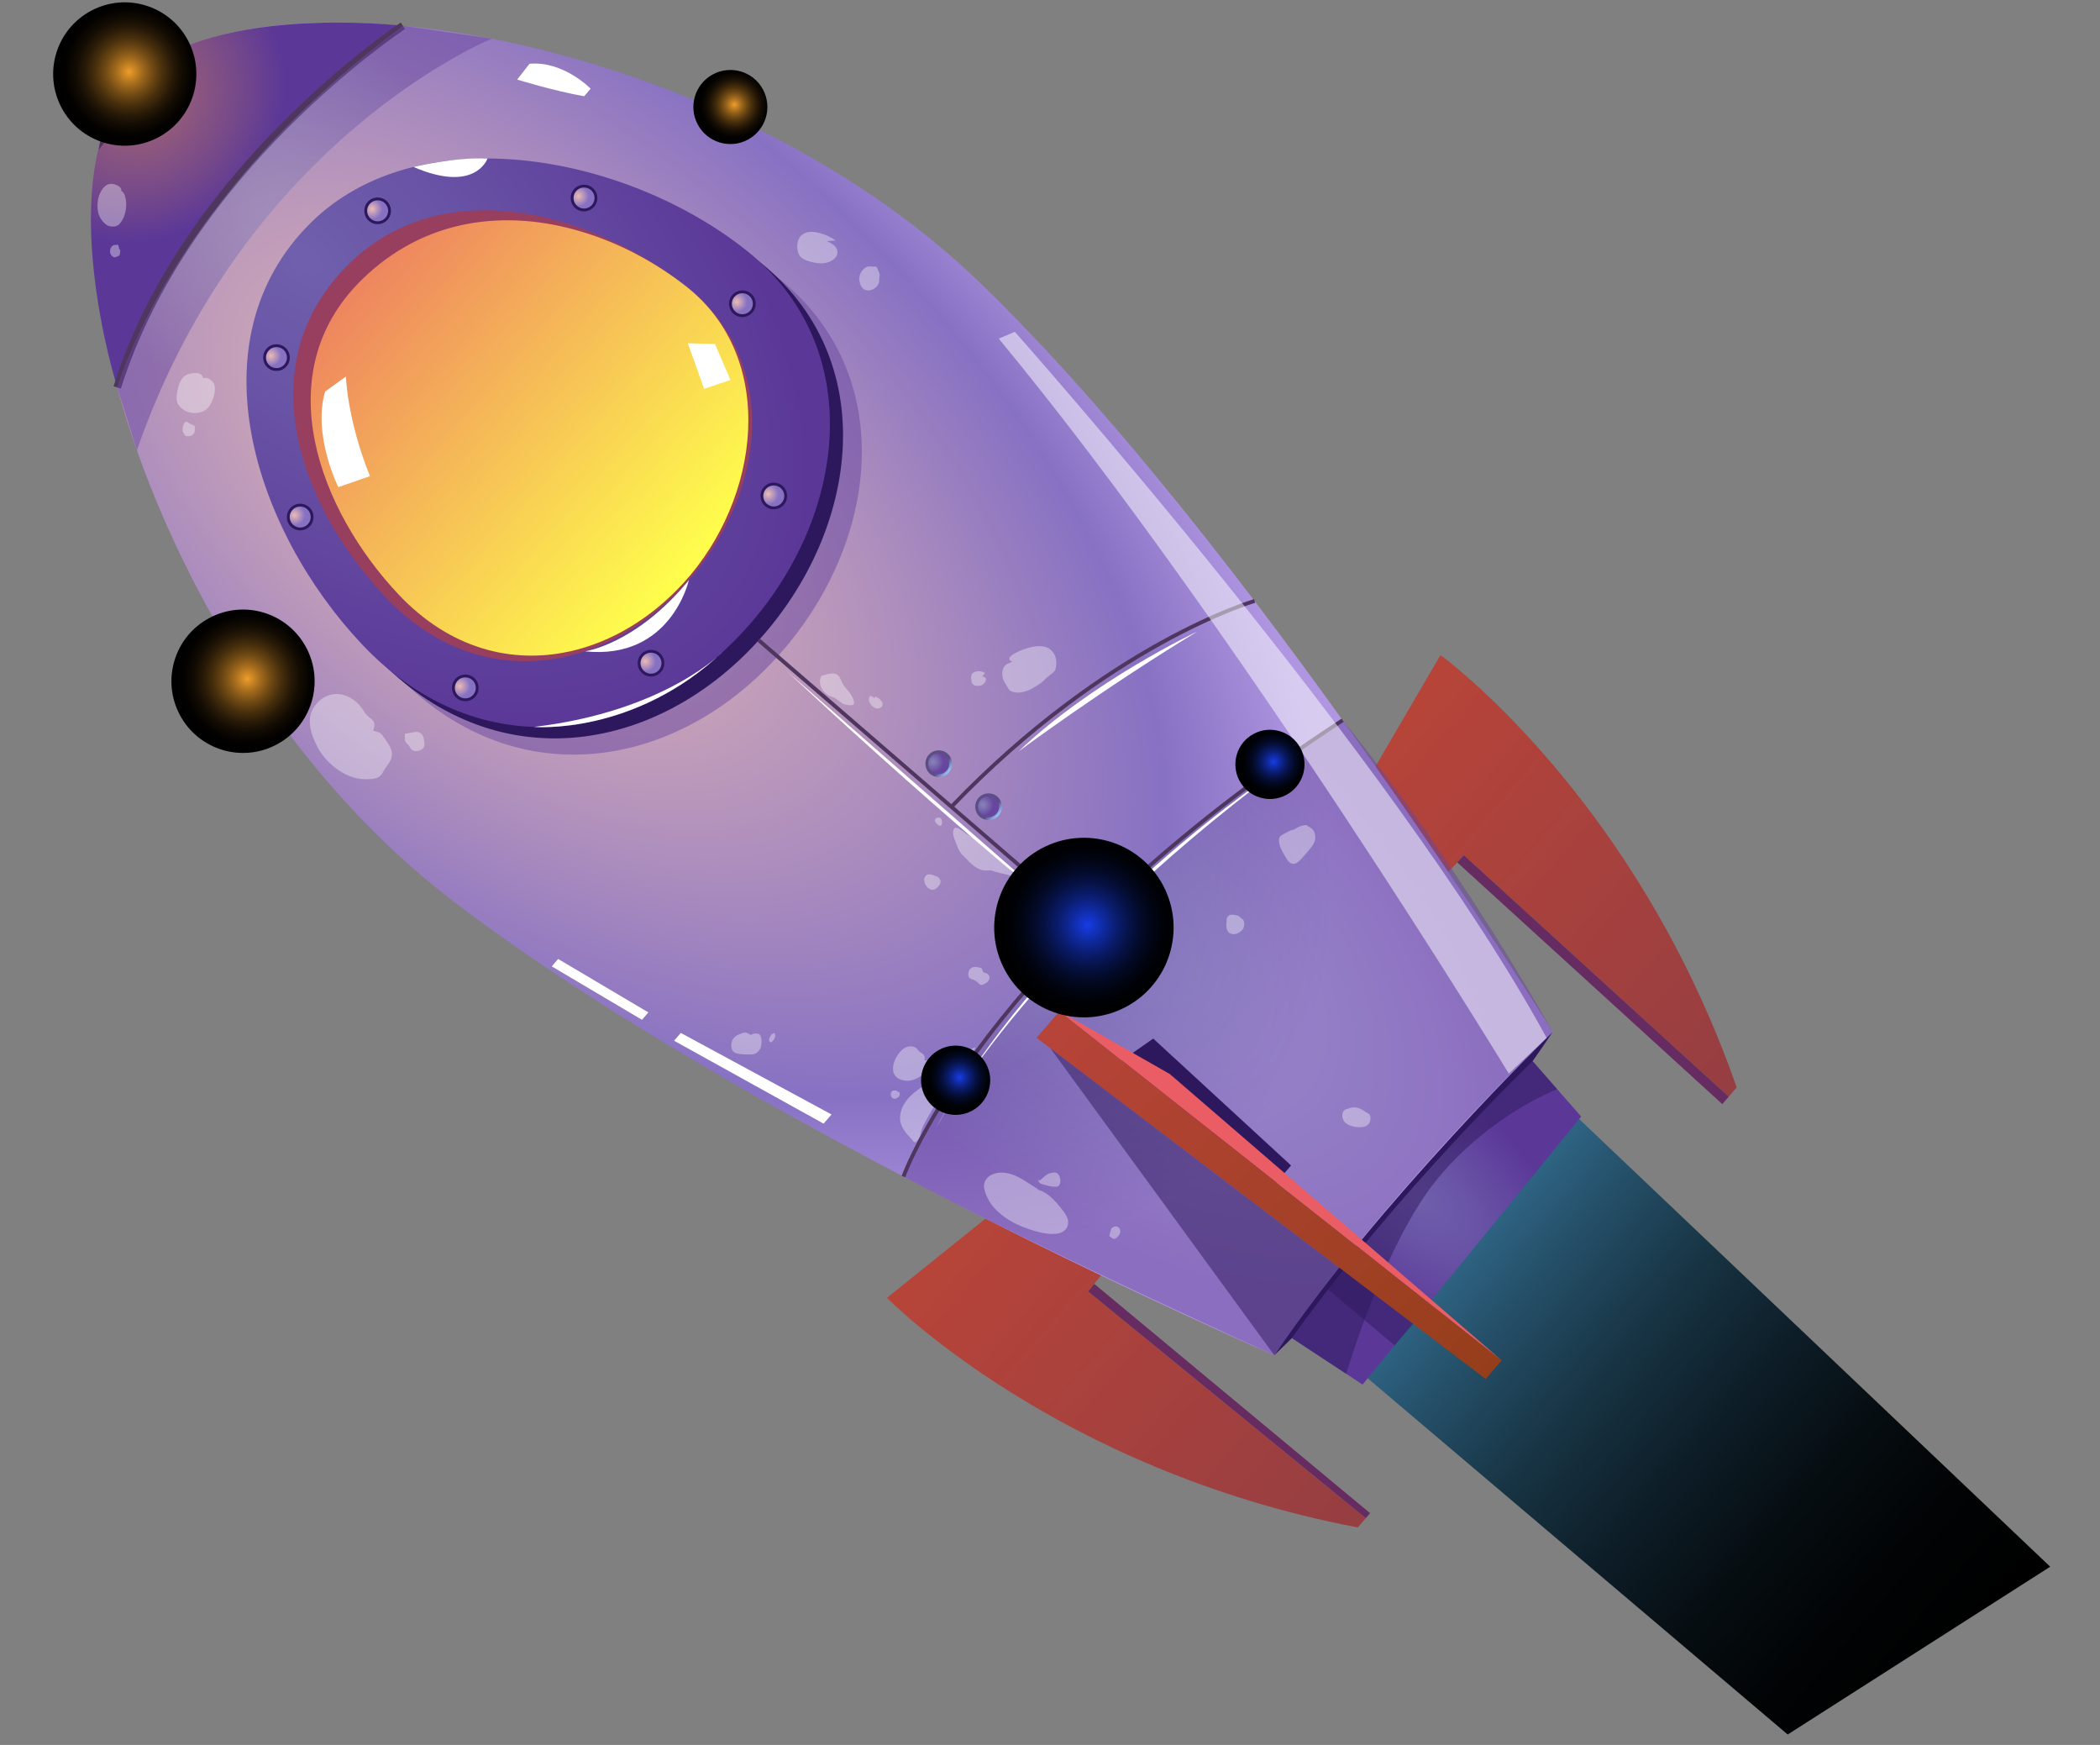 <svg width="260" height="216" viewBox="0 0 260 216" fill="none" xmlns="http://www.w3.org/2000/svg">
<rect x="0" y="0" width="260" height="216" fill="#808080" stroke="none"/>
<path style="mix-blend-mode:screen" d="M194.977 138.013L253.834 193.938L221.334 214.708L168.223 169.672C168.223 169.672 186.136 145.198 194.979 138.013L194.977 138.013Z" fill="url(#paint0_linear_2094_40460)"/>
<path fill-rule="evenodd" clip-rule="evenodd" d="M122.436 150.51L109.819 160.655C109.819 160.655 130.582 181.941 168.107 189.076L169.091 187.933L134.722 159.871L136.713 157.384L122.431 150.51L122.436 150.51Z" fill="url(#paint1_linear_2094_40460)"/>
<path fill-rule="evenodd" clip-rule="evenodd" d="M169.954 95.457L178.345 81.089C178.345 81.089 202.438 98.51 215.017 134.611L214.033 135.754L181.24 105.862L179.078 108.202L169.956 95.46L169.954 95.457Z" fill="url(#paint2_linear_2094_40460)"/>
<path fill-rule="evenodd" clip-rule="evenodd" d="M15.962 10.508C29.415 -5.114 88.115 2.892 121.408 35.072C154.702 67.251 192.239 127.736 192.239 127.736L175.203 147.922L157.768 167.763C157.768 167.763 92.472 139.51 55.768 111.289C19.064 83.068 2.595 26.025 15.959 10.508L15.962 10.508Z" fill="url(#paint3_radial_2094_40460)"/>
<path fill-rule="evenodd" clip-rule="evenodd" d="M192.242 127.736C192.242 127.736 170.599 148.771 157.771 167.763C157.771 167.763 179.231 147.316 192.242 127.736Z" fill="#2E185D"/>
<path fill-rule="evenodd" clip-rule="evenodd" d="M49.879 3.192C49.879 3.192 23.809 19.28 14.509 47.959C14.509 47.959 6.301 21.934 15.962 10.508C24.653 0.232 49.879 3.192 49.879 3.192Z" fill="url(#paint4_radial_2094_40460)"/>
<path d="M14.968 48.1C23.363 21.319 49.875 3.766 50.143 3.594L49.621 2.791C49.353 2.969 22.556 20.7 14.055 47.817L14.968 48.103L14.968 48.1Z" fill="#4F365E"/>
<path fill-rule="evenodd" clip-rule="evenodd" d="M21.727 6.317L12.24 18.528C12.24 18.528 13.116 8.942 21.727 6.317Z" fill="#4F365E"/>
<path fill-rule="evenodd" clip-rule="evenodd" d="M19.764 7.459C19.764 7.459 16.48 10.103 13.924 13.897C13.924 13.897 9.469 7.812 11.005 5.64C12.54 3.467 19.761 7.459 19.761 7.459L19.764 7.459Z" fill="url(#paint5_linear_2094_40460)"/>
<path style="mix-blend-mode:multiply" opacity="0.5" fill-rule="evenodd" clip-rule="evenodd" d="M166.231 89.155C166.231 89.155 126.086 113.376 111.854 145.641C129.338 154.928 157.768 167.762 157.768 167.762C157.768 167.762 168.796 150.615 192.239 127.736C192.239 127.736 180.713 106.956 166.231 89.155Z" fill="url(#paint6_radial_2094_40460)"/>
<path style="mix-blend-mode:multiply" opacity="0.5" fill-rule="evenodd" clip-rule="evenodd" d="M42.385 31.036C55.626 17.883 81.06 22.331 96.263 34.329C111.465 46.324 108.872 67.442 96.163 81.385C83.454 95.328 63.437 98.686 48.807 83.211C35.58 69.223 27.691 45.634 42.385 31.036Z" fill="url(#paint7_radial_2094_40460)"/>
<path fill-rule="evenodd" clip-rule="evenodd" d="M40.056 29.026C53.296 15.873 78.73 20.322 93.934 32.319C109.135 44.314 106.545 65.432 93.834 79.375C81.124 93.319 61.108 96.676 46.477 81.201C33.251 67.213 25.361 43.624 40.056 29.026Z" fill="#2E185D"/>
<path fill-rule="evenodd" clip-rule="evenodd" d="M38.431 27.622C51.671 14.469 77.106 18.917 92.309 30.915C107.511 42.91 104.92 64.028 92.209 77.971C79.5 91.912 59.483 95.272 44.852 79.797C31.626 65.809 23.737 42.22 38.431 27.622Z" fill="url(#paint8_radial_2094_40460)"/>
<path fill-rule="evenodd" clip-rule="evenodd" d="M42.829 33.047C54.481 21.082 73.125 26.128 84.996 35.489C96.865 44.849 94.784 61.402 84.798 72.358C74.814 83.315 59.136 85.996 47.724 73.91C37.406 62.983 30.654 45.544 42.829 33.045L42.829 33.047Z" fill="#983E5F"/>
<path fill-rule="evenodd" clip-rule="evenodd" d="M70.516 80.639L70.53 80.639L70.558 80.635C75.737 79.481 80.669 76.501 84.655 72.134C94.157 61.703 96.294 44.398 84.999 35.489C81.197 32.5 76.753 30.103 72.055 28.695C62.793 25.876 52.598 26.904 44.706 34.708C33.047 46.241 39.545 63.204 49.366 73.609C55.674 80.29 63.345 82.226 70.518 80.636L70.516 80.639Z" fill="url(#paint9_linear_2094_40460)"/>
<path d="M94.095 79.07L134.737 114.199L134.424 114.561L93.782 79.433L94.095 79.07Z" fill="#4F365E"/>
<path d="M112.081 145.721C112.176 145.449 122.055 118.254 166.366 89.355L166.103 88.955C121.641 117.954 111.724 145.291 111.629 145.562L112.081 145.721Z" fill="#4F365E"/>
<path d="M117.969 100.032C137.289 79.908 155.221 74.673 155.396 74.626L155.266 74.164C155.086 74.215 137.034 79.477 117.625 99.701L117.969 100.032Z" fill="#4F365E"/>
<path fill-rule="evenodd" clip-rule="evenodd" d="M159.847 144.269L142.779 128.56L137.426 132.313L156.603 148.035L159.847 144.269Z" fill="#2E185D"/>
<path fill-rule="evenodd" clip-rule="evenodd" d="M189.75 131.356C189.75 131.356 173.105 147.294 159.947 165.638L168.702 171.396L195.766 138.218L189.752 131.356L189.75 131.356Z" fill="url(#paint10_radial_2094_40460)"/>
<path opacity="0.5" fill-rule="evenodd" clip-rule="evenodd" d="M192.788 134.822C192.788 134.822 184.544 137.953 177.989 145.901C171.434 153.849 166.674 170.062 166.674 170.062L159.948 165.638C159.948 165.638 174.132 145.51 189.751 131.356L192.788 134.822Z" fill="#2E185D"/>
<path d="M42.831 46.611C42.831 46.611 42.968 51.911 45.804 58.944L41.891 60.3C41.891 60.3 38.672 53.889 40.251 48.471L42.829 46.611L42.831 46.611Z" fill="white"/>
<path d="M85.16 42.49L87.18 48.137L90.431 47.037L88.525 42.58L85.16 42.49Z" fill="white"/>
<path style="mix-blend-mode:multiply" opacity="0.5" fill-rule="evenodd" clip-rule="evenodd" d="M60.884 4.794C60.884 4.794 30.397 17.101 16.95 55.726L14.51 47.959C14.51 47.959 21.05 24.584 49.88 3.191L60.881 4.794L60.884 4.794Z" fill="url(#paint11_radial_2094_40460)"/>
<path fill-rule="evenodd" clip-rule="evenodd" d="M121.317 101.112C122.008 101.707 123.051 101.63 123.646 100.939C124.241 100.248 124.164 99.203 123.473 98.607C122.783 98.012 121.739 98.089 121.142 98.78C120.547 99.472 120.624 100.516 121.315 101.112L121.317 101.112Z" fill="url(#paint12_linear_2094_40460)"/>
<path fill-rule="evenodd" clip-rule="evenodd" d="M121.548 100.848C122.093 101.317 122.914 101.256 123.383 100.711C123.851 100.166 123.791 99.343 123.246 98.874C122.702 98.405 121.88 98.466 121.411 99.011C120.943 99.556 121.004 100.379 121.548 100.848Z" fill="url(#paint13_radial_2094_40460)"/>
<path fill-rule="evenodd" clip-rule="evenodd" d="M115.145 95.786C115.836 96.381 116.88 96.304 117.475 95.613C118.069 94.921 117.994 93.876 117.302 93.281C116.611 92.686 115.567 92.763 114.972 93.454C114.378 94.145 114.455 95.19 115.145 95.786Z" fill="url(#paint14_linear_2094_40460)"/>
<path fill-rule="evenodd" clip-rule="evenodd" d="M115.374 95.519C115.918 95.988 116.74 95.927 117.208 95.382C117.677 94.837 117.616 94.014 117.072 93.545C116.527 93.076 115.705 93.137 115.237 93.682C114.768 94.227 114.829 95.05 115.374 95.519Z" fill="url(#paint15_radial_2094_40460)"/>
<path fill-rule="evenodd" clip-rule="evenodd" d="M90.834 38.852C91.524 39.448 92.568 39.37 93.163 38.679C93.758 37.988 93.68 36.943 92.99 36.345C92.3 35.75 91.256 35.827 90.661 36.518C90.066 37.209 90.143 38.255 90.834 38.85L90.834 38.852Z" fill="#2E185D"/>
<path fill-rule="evenodd" clip-rule="evenodd" d="M91.062 38.586C91.606 39.054 92.428 38.993 92.897 38.449C93.365 37.903 93.304 37.081 92.76 36.612C92.215 36.143 91.394 36.204 90.925 36.749C90.457 37.294 90.517 38.117 91.062 38.586Z" fill="url(#paint16_radial_2094_40460)"/>
<path fill-rule="evenodd" clip-rule="evenodd" d="M71.228 25.766C71.918 26.362 72.963 26.284 73.557 25.593C74.152 24.902 74.075 23.857 73.385 23.262C72.694 22.666 71.65 22.744 71.055 23.435C70.46 24.126 70.538 25.171 71.228 25.766Z" fill="#2E185D"/>
<path fill-rule="evenodd" clip-rule="evenodd" d="M71.459 25.5C72.003 25.969 72.825 25.908 73.293 25.363C73.762 24.817 73.701 23.995 73.157 23.526C72.612 23.057 71.79 23.118 71.322 23.663C70.853 24.208 70.914 25.031 71.459 25.5Z" fill="url(#paint17_radial_2094_40460)"/>
<path fill-rule="evenodd" clip-rule="evenodd" d="M94.724 62.647C95.414 63.243 96.458 63.165 97.053 62.474C97.648 61.783 97.571 60.738 96.88 60.142C96.19 59.547 95.146 59.622 94.551 60.316C93.956 61.007 94.031 62.052 94.724 62.647Z" fill="#2E185D"/>
<path fill-rule="evenodd" clip-rule="evenodd" d="M94.952 62.38C95.497 62.849 96.319 62.788 96.787 62.243C97.255 61.698 97.195 60.876 96.65 60.407C96.106 59.938 95.284 59.999 94.815 60.544C94.347 61.089 94.408 61.912 94.952 62.38Z" fill="url(#paint18_radial_2094_40460)"/>
<path fill-rule="evenodd" clip-rule="evenodd" d="M79.52 83.344C80.211 83.939 81.255 83.862 81.849 83.171C82.444 82.48 82.367 81.435 81.677 80.839C80.986 80.244 79.942 80.321 79.347 81.012C78.752 81.704 78.83 82.749 79.52 83.344Z" fill="#2E185D"/>
<path fill-rule="evenodd" clip-rule="evenodd" d="M79.751 83.079C80.296 83.548 81.117 83.487 81.586 82.942C82.054 82.397 81.993 81.575 81.449 81.106C80.904 80.637 80.083 80.698 79.614 81.243C79.146 81.788 79.207 82.611 79.751 83.079Z" fill="url(#paint19_radial_2094_40460)"/>
<path fill-rule="evenodd" clip-rule="evenodd" d="M56.53 86.403C57.22 86.999 58.264 86.921 58.859 86.23C59.454 85.539 59.377 84.494 58.686 83.899C57.996 83.303 56.952 83.381 56.357 84.072C55.762 84.763 55.839 85.808 56.53 86.403Z" fill="#2E185D"/>
<path fill-rule="evenodd" clip-rule="evenodd" d="M56.76 86.137C57.305 86.606 58.127 86.545 58.595 86C59.063 85.455 59.003 84.632 58.458 84.163C57.914 83.694 57.092 83.755 56.623 84.3C56.155 84.845 56.216 85.668 56.76 86.137Z" fill="url(#paint20_radial_2094_40460)"/>
<path fill-rule="evenodd" clip-rule="evenodd" d="M36.087 65.255C36.777 65.851 37.821 65.773 38.416 65.082C39.011 64.391 38.936 63.346 38.243 62.751C37.552 62.155 36.508 62.233 35.914 62.924C35.319 63.615 35.394 64.66 36.087 65.255Z" fill="#2E185D"/>
<path fill-rule="evenodd" clip-rule="evenodd" d="M36.318 64.989C36.862 65.458 37.684 65.397 38.152 64.852C38.621 64.307 38.56 63.484 38.015 63.016C37.471 62.547 36.649 62.608 36.181 63.153C35.712 63.698 35.773 64.52 36.318 64.989Z" fill="url(#paint21_radial_2094_40460)"/>
<path fill-rule="evenodd" clip-rule="evenodd" d="M33.152 45.519C33.842 46.114 34.886 46.037 35.481 45.346C36.076 44.655 35.998 43.61 35.308 43.014C34.618 42.419 33.574 42.494 32.979 43.188C32.384 43.879 32.461 44.924 33.152 45.519Z" fill="#2E185D"/>
<path fill-rule="evenodd" clip-rule="evenodd" d="M33.382 45.252C33.926 45.721 34.748 45.66 35.217 45.115C35.685 44.57 35.624 43.748 35.08 43.279C34.535 42.81 33.714 42.871 33.245 43.416C32.776 43.961 32.837 44.783 33.382 45.252Z" fill="url(#paint22_radial_2094_40460)"/>
<path fill-rule="evenodd" clip-rule="evenodd" d="M45.675 27.35C46.366 27.945 47.41 27.868 48.005 27.177C48.6 26.485 48.522 25.441 47.832 24.845C47.142 24.25 46.097 24.327 45.503 25.018C44.908 25.709 44.985 26.754 45.675 27.35Z" fill="#2E185D"/>
<path fill-rule="evenodd" clip-rule="evenodd" d="M45.906 27.083C46.45 27.552 47.272 27.491 47.741 26.946C48.209 26.401 48.148 25.578 47.604 25.109C47.059 24.64 46.237 24.701 45.769 25.246C45.301 25.791 45.361 26.614 45.906 27.083Z" fill="url(#paint23_radial_2094_40460)"/>
<path fill-rule="evenodd" clip-rule="evenodd" d="M214.031 135.754L213.237 136.674L180.417 106.748L181.238 105.862L214.031 135.754Z" fill="#662B60"/>
<path fill-rule="evenodd" clip-rule="evenodd" d="M134.725 159.87L135.48 158.927L169.629 187.311L169.093 187.933L134.725 159.87Z" fill="#662B60"/>
<path fill-rule="evenodd" clip-rule="evenodd" d="M131.181 125.169L128.341 128.47L183.939 170.697L185.915 168.398L131.181 125.169Z" fill="url(#paint24_linear_2094_40460)"/>
<path fill-rule="evenodd" clip-rule="evenodd" d="M131.181 125.169L144.837 132.953L185.915 168.398L131.181 125.169Z" fill="#EB5D64"/>
<path opacity="0.5" fill-rule="evenodd" clip-rule="evenodd" d="M130.051 129.769L157.771 167.763L164.201 159.415L172.663 166.54L174.958 163.875L130.051 129.769Z" fill="#2E185D"/>
<path d="M73.125 10.978C73.125 10.978 69.775 7.52 65.559 7.893L64.034 9.849C64.034 9.849 68.638 11.271 72.322 11.913L73.125 10.98L73.125 10.978Z" fill="white"/>
<g style="mix-blend-mode:soft-light">
<path d="M102.949 137.956L84.288 127.864L83.46 128.829L101.97 139.092L102.949 137.956Z" fill="white"/>
</g>
<path fill-rule="evenodd" clip-rule="evenodd" d="M29.301 81.371C29.301 81.371 23.078 86.159 33.566 87.803L29.301 81.371Z" fill="url(#paint25_linear_2094_40460)"/>
<path fill-rule="evenodd" clip-rule="evenodd" d="M86.969 12.823C86.969 12.823 93.219 8.799 93.708 15.916L86.969 12.823Z" fill="url(#paint26_linear_2094_40460)"/>
<g style="mix-blend-mode:soft-light" opacity="0.5">
<path fill-rule="evenodd" clip-rule="evenodd" d="M186.802 132.895C186.802 132.895 153.279 77.741 123.653 41.916L125.647 41.074C125.647 41.074 172.788 94.079 191.486 128.479L186.804 132.895L186.802 132.895Z" fill="white"/>
</g>
<g style="mix-blend-mode:soft-light">
<path fill-rule="evenodd" clip-rule="evenodd" d="M80.272 125.322L69.103 118.709L68.315 119.625L79.484 126.238L80.272 125.322Z" fill="white"/>
</g>
<g style="mix-blend-mode:soft-light">
<path fill-rule="evenodd" clip-rule="evenodd" d="M148.247 78.17C148.247 78.17 135.208 84.304 126.109 93.017C126.109 93.017 136.378 85.376 148.247 78.17Z" fill="white"/>
</g>
<g style="mix-blend-mode:soft-light">
<path fill-rule="evenodd" clip-rule="evenodd" d="M97.318 82.997L132.762 114C132.762 114 119.297 103.461 97.318 82.997Z" fill="white"/>
</g>
<g style="mix-blend-mode:soft-light">
<path fill-rule="evenodd" clip-rule="evenodd" d="M158.544 95.097C158.544 95.097 131.108 112.839 115.965 139.473C115.965 139.473 126.368 119.015 158.544 95.097Z" fill="white"/>
</g>
<path fill-rule="evenodd" clip-rule="evenodd" d="M60.358 19.624C60.358 19.624 58.874 23.985 51.201 20.668C51.201 20.668 56.227 19.422 60.358 19.624Z" fill="white"/>
<g style="mix-blend-mode:soft-light">
<path fill-rule="evenodd" clip-rule="evenodd" d="M89.557 80.626C89.557 80.626 82.454 88.05 66.112 89.984C66.112 89.984 78.543 91.088 89.557 80.626Z" fill="white"/>
</g>
<g style="mix-blend-mode:soft-light">
<path fill-rule="evenodd" clip-rule="evenodd" d="M85.288 71.814C85.288 71.814 83.085 81.748 72.41 80.625C72.41 80.625 78.731 79.797 85.288 71.814Z" fill="white"/>
</g>
<g style="mix-blend-mode:soft-light" opacity="0.36">
<path fill-rule="evenodd" clip-rule="evenodd" d="M101.693 83.665C102.313 83.498 103.362 83.058 103.862 83.714C104.095 84.019 104.192 84.397 104.391 84.724C104.565 85.011 104.773 85.275 105.006 85.514C105.324 85.84 105.696 86.48 105.749 86.954C105.79 87.313 105.411 87.329 105.116 87.293C104.791 87.251 104.454 87.206 104.192 87.002C103.85 86.736 103.518 86.472 103.129 86.282C102.979 86.208 102.788 86.209 102.634 86.125C102.432 86.016 102.257 85.845 102.086 85.689C101.72 85.355 101.252 84.462 101.691 83.665L101.693 83.665Z" fill="white"/>
<path fill-rule="evenodd" clip-rule="evenodd" d="M108.205 86.429C108.081 86.23 107.917 86.141 107.711 86.162C107.207 86.775 108.212 88.011 108.93 87.644C109.754 87.222 108.932 86.372 108.374 86.237L108.208 86.429L108.205 86.429Z" fill="white"/>
<path fill-rule="evenodd" clip-rule="evenodd" d="M125.353 81.91C124.93 82.094 124.498 82.175 124.277 82.592C124.091 82.946 124.059 83.332 124.116 83.72C124.185 84.204 124.451 84.611 124.709 85.016C124.836 85.216 124.926 85.438 125.146 85.546C126.017 85.968 127.211 85.593 127.965 85.124C128.403 84.852 128.832 84.628 129.202 84.263C129.451 84.016 129.723 83.782 129.993 83.56C130.221 83.371 130.487 83.244 130.625 82.968C130.724 82.768 130.767 82.428 130.779 82.209C130.819 81.502 130.577 80.826 130.031 80.391C129.079 79.629 127.396 80.096 126.376 80.525C125.537 80.876 124.315 81.525 125.353 81.912L125.353 81.91Z" fill="white"/>
<path fill-rule="evenodd" clip-rule="evenodd" d="M121.612 83.722C121.951 83.86 122.099 83.853 122.059 84.191C122.032 84.435 121.839 84.646 121.642 84.764C121.255 84.994 120.422 84.978 120.299 84.452C120.236 84.187 120.185 83.642 120.337 83.425C120.638 82.996 121.629 82.986 121.942 83.338L121.61 83.722L121.612 83.722Z" fill="white"/>
<path fill-rule="evenodd" clip-rule="evenodd" d="M120.239 103.533C120.432 103.616 120.543 103.711 120.701 103.847C121.057 104.157 121.416 104.465 121.773 104.775C122.445 105.36 123.203 105.841 123.88 106.419C124.371 106.841 124.786 107.344 125.203 107.834C125.419 108.085 125.636 108.362 125.83 108.626C125.762 108.669 125.632 108.574 125.554 108.552C125.294 108.474 125.043 108.344 124.781 108.29C124.189 108.163 123.577 108.021 122.996 107.85C122.888 107.817 122.787 107.752 122.673 107.743C122.531 107.734 122.363 107.759 122.22 107.759C121.962 107.76 121.694 107.742 121.446 107.66C120.871 107.474 120.361 107.037 119.927 106.624C119.779 106.483 119.668 106.315 119.515 106.179C119.351 106.03 119.196 105.889 119.049 105.722C118.739 105.368 118.559 104.911 118.404 104.47C118.226 103.953 117.804 103.178 118.101 102.628C118.245 102.36 118.565 102.49 118.778 102.614C119.047 102.769 119.281 102.972 119.54 103.141C119.883 103.359 120.34 103.57 120.242 103.534L120.239 103.533Z" fill="white"/>
<path fill-rule="evenodd" clip-rule="evenodd" d="M116.646 101.274C116.388 101.227 115.959 101.096 115.792 101.398C115.63 101.698 115.981 102.012 116.205 102.156C116.73 102.49 116.759 101.471 116.419 101.245L116.646 101.274Z" fill="white"/>
<path fill-rule="evenodd" clip-rule="evenodd" d="M115.642 108.383C115.897 108.456 116.133 108.521 116.3 108.737C116.54 109.043 116.462 109.362 116.233 109.653C115.88 110.094 115.519 110.295 115.004 110.003C114.686 109.823 114.432 109.285 114.418 108.927C114.409 108.758 114.472 108.59 114.574 108.45C114.781 108.169 115.097 108.222 115.407 108.268L115.642 108.386L115.642 108.383Z" fill="white"/>
<path fill-rule="evenodd" clip-rule="evenodd" d="M120.771 129.607C119.916 129.999 119.064 130.4 118.318 130.981C117.663 131.491 117.185 132.16 116.592 132.734C115.757 133.542 114.767 134.093 113.827 134.766C112.999 135.358 112.273 135.986 111.804 136.91C111.45 137.609 111.297 138.537 111.602 139.279C111.789 139.734 112.085 140.151 112.411 140.518C112.567 140.695 112.72 140.845 112.876 141.017C112.975 141.128 113.012 141.234 113.144 141.336C113.316 141.471 113.373 141.413 113.507 141.253C113.765 140.949 113.916 140.711 113.986 140.307C114.09 139.703 114.405 139.112 114.715 138.588C115.021 138.068 115.289 137.541 115.627 137.039C115.958 136.547 116.291 136.054 116.613 135.555C116.892 135.125 117.154 134.688 117.43 134.255C117.704 133.83 118.036 133.445 118.336 133.04C118.585 132.703 118.893 132.412 119.135 132.067C119.288 131.851 119.431 131.643 119.606 131.444C119.748 131.284 119.857 131.132 119.966 130.95C120.069 130.779 120.224 130.653 120.343 130.495C120.423 130.39 120.634 129.989 120.768 129.607L120.771 129.607Z" fill="white"/>
<path fill-rule="evenodd" clip-rule="evenodd" d="M114.452 131.294C114.619 131.266 114.8 131.2 114.948 131.279C115.006 131.312 115.096 131.408 115.135 131.462C115.365 131.772 114.97 132.26 114.772 132.495C114.219 133.142 113.385 133.711 112.518 133.78C111.963 133.823 111.204 133.648 110.85 133.185C110.359 132.546 110.578 131.609 110.929 130.948C111.257 130.331 111.856 129.578 112.611 129.529C112.878 129.512 113.168 129.543 113.389 129.703C113.559 129.826 113.66 130.017 113.817 130.159C114.028 130.347 114.308 130.397 114.427 130.68C114.511 130.878 114.501 131.09 114.452 131.291L114.452 131.294Z" fill="white"/>
<path fill-rule="evenodd" clip-rule="evenodd" d="M111.182 135.19C111.033 135.002 111.003 134.996 110.777 134.981C110.572 134.967 110.43 135.024 110.333 135.214C110.18 135.512 110.341 135.911 110.657 136C110.858 136.057 111.11 135.931 111.257 135.791C111.434 135.62 111.439 135.346 111.315 135.137L111.184 135.192L111.182 135.19Z" fill="white"/>
<path fill-rule="evenodd" clip-rule="evenodd" d="M92.951 128.109C93.299 127.949 93.42 127.893 93.773 127.953C93.951 127.983 94.064 128.024 94.146 128.197C94.352 128.621 94.321 129.314 94.155 129.743C94.035 130.054 93.744 130.349 93.43 130.463C93.153 130.563 92.775 130.52 92.487 130.525C92.215 130.527 91.946 130.507 91.678 130.483C91.21 130.439 90.744 130.321 90.592 129.82C90.456 129.377 90.567 128.772 90.9 128.435C91.169 128.162 91.415 128.07 91.755 127.938C92.079 127.813 92.338 127.674 92.948 128.109L92.951 128.109Z" fill="white"/>
<path fill-rule="evenodd" clip-rule="evenodd" d="M95.515 128.053C95.363 128.263 95.253 128.488 95.19 128.736C95.283 128.806 95.235 128.955 95.367 129.007C95.555 129.08 95.719 128.804 95.811 128.688C95.925 128.544 95.992 128.338 95.977 128.152C95.969 128.085 95.944 127.781 95.818 127.896L95.515 128.053Z" fill="white"/>
<path fill-rule="evenodd" clip-rule="evenodd" d="M121.756 120.379C122.082 120.45 122.442 120.524 122.5 120.943C122.554 121.334 122.18 121.667 121.863 121.812C121.696 121.89 121.505 121.981 121.344 121.873C121.179 121.763 121.036 121.596 120.881 121.469C120.512 121.166 119.94 121.307 119.878 120.68C119.851 120.421 119.982 120.034 120.19 119.872C120.577 119.567 121.116 119.714 121.537 119.854L121.756 120.379Z" fill="white"/>
<path fill-rule="evenodd" clip-rule="evenodd" d="M160.231 102.687C160.692 102.351 161.199 102.161 161.749 102.115C161.799 102.164 161.848 102.216 161.899 102.265C162.265 102.413 162.57 102.638 162.72 103.015C163.17 104.154 162.332 104.925 161.658 105.702C160.937 106.532 160.115 107.673 159.291 106.296C158.914 105.665 158.263 104.68 158.353 103.908C158.402 103.497 158.597 103.437 158.906 103.265C159.296 103.049 159.772 102.731 160.228 102.687L160.231 102.687Z" fill="white"/>
<path fill-rule="evenodd" clip-rule="evenodd" d="M153.317 113.347C152.981 113.279 152.384 113.092 152.065 113.387C151.806 113.626 151.882 113.851 151.853 114.162C151.79 114.845 151.842 115.586 152.743 115.635C153.14 115.655 153.684 115.344 153.901 114.984C154.091 114.666 154.154 113.912 153.75 113.719L153.317 113.345L153.317 113.347Z" fill="white"/>
<path fill-rule="evenodd" clip-rule="evenodd" d="M46.189 90.445C47.087 90.682 47.149 90.686 47.632 91.418C47.995 91.967 48.461 92.526 48.523 93.213C48.608 94.12 47.925 94.67 47.534 95.382C47.23 95.939 47.029 96.238 46.357 96.376C45.712 96.507 44.886 96.482 44.235 96.351C42.109 95.927 40.052 94.084 39.148 92.167C38.553 90.909 38.003 89.319 38.636 87.964C39.168 86.825 40.281 85.955 41.545 85.911C42.819 85.868 43.998 86.594 44.747 87.587C44.91 87.836 45.076 88.085 45.244 88.333C45.497 88.611 45.775 88.864 46.077 89.086C46.358 89.372 46.483 89.777 46.187 90.45L46.189 90.445Z" fill="white"/>
<path fill-rule="evenodd" clip-rule="evenodd" d="M50.138 90.829C50.097 91.848 50.093 91.691 50.625 92.307C50.859 92.577 50.825 92.738 51.13 92.896C51.5 93.09 52.199 92.906 52.449 92.556C52.649 92.276 52.504 91.465 52.397 91.19C52.234 90.772 52.02 90.693 51.607 90.582L50.138 90.826L50.138 90.829Z" fill="white"/>
<path fill-rule="evenodd" clip-rule="evenodd" d="M102.399 29.852C103.037 30.176 103.806 30.541 103.662 31.43C103.563 32.035 102.793 32.432 102.229 32.549C101.422 32.716 100.007 32.423 99.317 31.968C98.573 31.479 98.553 30.061 99.007 29.38C99.927 27.998 102.479 29.039 103.477 29.771L102.402 29.85L102.399 29.852Z" fill="white"/>
<path fill-rule="evenodd" clip-rule="evenodd" d="M108.92 33.968C108.834 33.77 108.668 33.101 108.438 32.993C108.33 32.942 108.227 33.032 108.125 33.014C107.741 32.951 107.368 32.932 107.066 33.182C106.432 33.707 106.228 34.394 106.505 35.169C106.686 35.678 107.047 35.996 107.594 35.952C108.196 35.905 108.949 35.329 108.838 34.65L108.923 33.968L108.92 33.968Z" fill="white"/>
<path fill-rule="evenodd" clip-rule="evenodd" d="M128.241 147.14C129.49 147.479 130.425 148.379 131.23 149.398C131.743 150.047 132.479 150.835 132.185 151.726C131.496 153.822 127.159 152.151 125.85 151.531C124.771 151.02 123.642 150.207 122.872 149.268C122.403 148.692 121.672 147.306 121.856 146.52C122.092 145.507 123.218 145.105 124.134 145.155C126.248 145.273 127.664 146.932 129.503 147.721L128.243 147.137L128.241 147.14Z" fill="white"/>
<path fill-rule="evenodd" clip-rule="evenodd" d="M128.71 146.156C128.876 146.018 129.539 145.363 129.905 145.26C130.167 145.186 130.574 145.066 130.817 145.193C131.155 145.369 131.268 145.816 131.283 146.162C131.292 146.389 131.204 146.74 130.981 146.856C130.804 146.948 130.508 146.895 130.316 146.879C129.969 146.854 129.626 146.756 129.282 146.65C129.124 146.601 128.951 146.579 128.796 146.49C128.562 146.354 128.607 146.16 128.489 145.97L128.705 146.156L128.71 146.156Z" fill="white"/>
<path fill-rule="evenodd" clip-rule="evenodd" d="M137.541 152.267C137.471 152.51 137.401 152.754 137.333 152.997C137.567 153.136 137.739 153.421 138.042 153.335C138.249 153.278 138.568 152.919 138.644 152.714C138.754 152.414 138.707 152.12 138.463 151.925C138.18 151.699 137.855 151.848 137.593 152.059L137.541 152.265L137.541 152.267Z" fill="white"/>
<path fill-rule="evenodd" clip-rule="evenodd" d="M169.105 137.68C169.429 137.817 169.646 137.953 169.676 138.338C169.72 138.891 169.411 139.379 168.871 139.487C168.127 139.637 166.904 139.456 166.406 138.8C166.093 138.386 166.072 137.505 166.639 137.317C166.92 137.223 167.316 137.089 167.607 137.077C168.12 137.058 168.631 137.318 169.031 137.615L169.103 137.677L169.105 137.68Z" fill="white"/>
<path fill-rule="evenodd" clip-rule="evenodd" d="M25.12 46.816C25.443 46.781 25.578 46.735 25.849 46.892C26.153 47.069 26.432 47.265 26.542 47.621C26.757 48.325 26.428 49.347 26.092 49.982C25.784 50.566 25.395 50.889 24.758 51.045C24.044 51.219 23.389 51.15 22.768 50.75C22.117 50.33 21.797 49.854 21.874 49.05C21.936 48.408 22.087 47.59 22.432 47.034C22.754 46.513 23.149 46.309 23.738 46.216C24.263 46.131 25.078 46.13 25.122 46.816L25.12 46.816Z" fill="white"/>
<path fill-rule="evenodd" clip-rule="evenodd" d="M23.439 52.42C23.279 52.301 23.132 52.117 22.944 52.249C22.708 52.415 22.577 52.969 22.604 53.235C22.626 53.45 22.802 53.816 22.993 53.939C23.147 54.035 23.377 54.005 23.547 53.965C23.84 53.896 24.05 53.698 24.095 53.418C24.127 53.221 24.233 52.764 23.996 52.651L23.439 52.423L23.439 52.42Z" fill="white"/>
<path fill-rule="evenodd" clip-rule="evenodd" d="M14.951 23.554C15.234 23.785 15.363 23.911 15.476 24.258C15.642 24.765 15.666 25.338 15.591 25.863C15.498 26.542 15.239 27.285 14.735 27.776C14.377 28.125 13.641 28.119 13.24 27.87C12.759 27.572 12.279 26.874 12.157 26.321C11.918 25.247 12.142 23.888 12.955 23.092C13.891 22.173 15.389 23.406 14.951 23.556L14.951 23.554Z" fill="white"/>
<path fill-rule="evenodd" clip-rule="evenodd" d="M14.743 30.808C14.738 30.613 14.682 30.434 14.578 30.278C14.389 30.365 14.187 30.272 13.998 30.378C13.81 30.482 13.689 30.707 13.644 30.905C13.577 31.199 13.644 31.48 13.861 31.688C14.104 31.92 14.241 31.87 14.526 31.755C14.734 31.674 14.793 31.669 14.847 31.432C14.874 31.309 14.892 31.066 14.887 30.935L14.743 30.811L14.743 30.808Z" fill="white"/>
</g>
<path fill-rule="evenodd" clip-rule="evenodd" d="M155.75 96.341C156.549 97.03 157.6 97.12 158.098 96.54C158.596 95.96 158.354 94.934 157.554 94.244C156.755 93.554 155.705 93.465 155.207 94.044C154.708 94.624 154.951 95.651 155.75 96.341Z" fill="url(#paint27_linear_2094_40460)"/>
<path fill-rule="evenodd" clip-rule="evenodd" d="M155.942 96.118C156.57 96.661 157.399 96.732 157.791 96.275C158.182 95.82 157.992 95.01 157.362 94.467C156.732 93.923 155.905 93.853 155.513 94.31C155.122 94.764 155.312 95.575 155.942 96.118Z" fill="white"/>
<path fill-rule="evenodd" clip-rule="evenodd" d="M116.743 135.549C117.542 136.238 118.635 136.279 119.185 135.639C119.735 135.002 119.533 133.924 118.734 133.234C117.934 132.544 116.842 132.503 116.292 133.144C115.741 133.781 115.944 134.859 116.741 135.549L116.743 135.549Z" fill="url(#paint28_linear_2094_40460)"/>
<path fill-rule="evenodd" clip-rule="evenodd" d="M116.954 135.303C117.582 135.846 118.444 135.877 118.877 135.376C119.311 134.873 119.151 134.026 118.523 133.483C117.895 132.939 117.034 132.908 116.6 133.409C116.166 133.912 116.327 134.76 116.954 135.303Z" fill="white"/>
<path fill-rule="evenodd" clip-rule="evenodd" d="M133.347 115.809C134.146 116.499 135.35 116.41 136.039 115.61C136.729 114.81 136.64 113.605 135.841 112.915C135.041 112.225 133.837 112.314 133.148 113.114C132.459 113.914 132.548 115.12 133.347 115.809Z" fill="url(#paint29_linear_2094_40460)"/>
<path fill-rule="evenodd" clip-rule="evenodd" d="M133.612 115.501C134.24 116.044 135.191 115.973 135.734 115.345C136.276 114.716 136.206 113.764 135.578 113.221C134.95 112.678 133.999 112.749 133.456 113.377C132.914 114.006 132.985 114.958 133.612 115.501Z" fill="white"/>
<path style="mix-blend-mode:screen" d="M124.397 120.051C127.282 125.469 134.008 127.519 139.42 124.631C144.833 121.743 146.881 115.01 143.997 109.593C141.112 104.175 134.386 102.125 128.973 105.013C123.561 107.901 121.512 114.634 124.397 120.051Z" fill="url(#paint30_radial_2094_40460)"/>
<path style="mix-blend-mode:screen" d="M22.267 88.503C24.571 92.828 29.938 94.466 34.259 92.159C38.58 89.853 40.214 84.48 37.912 80.155C35.608 75.831 30.241 74.193 25.921 76.499C21.6 78.806 19.963 84.178 22.267 88.503Z" fill="url(#paint31_radial_2094_40460)"/>
<path style="mix-blend-mode:screen" d="M7.623 13.337C9.925 17.662 15.294 19.3 19.615 16.993C23.935 14.687 25.572 9.314 23.268 4.989C20.964 0.665 15.597 -0.971 11.277 1.333C6.956 3.64 5.322 9.012 7.623 13.337Z" fill="url(#paint32_radial_2094_40460)"/>
<path style="mix-blend-mode:screen" d="M86.385 15.404C87.574 17.638 90.35 18.484 92.582 17.294C94.814 16.101 95.659 13.324 94.471 11.09C93.282 8.856 90.505 8.01 88.273 9.2C86.041 10.39 85.196 13.168 86.385 15.404Z" fill="url(#paint33_radial_2094_40460)"/>
<path style="mix-blend-mode:screen" d="M114.54 135.736C115.653 137.824 118.245 138.616 120.332 137.502C122.418 136.388 123.21 133.793 122.097 131.704C120.984 129.616 118.391 128.824 116.305 129.938C114.219 131.052 113.427 133.647 114.54 135.736Z" fill="url(#paint34_radial_2094_40460)"/>
<path style="mix-blend-mode:screen" d="M153.454 96.636C154.566 98.725 157.159 99.517 159.245 98.403C161.332 97.289 162.123 94.694 161.01 92.605C159.898 90.517 157.305 89.725 155.219 90.839C153.132 91.953 152.341 94.548 153.454 96.636Z" fill="url(#paint35_radial_2094_40460)"/>
<defs>
<linearGradient id="paint0_linear_2094_40460" x1="242.879" y1="204.13" x2="180.753" y2="150.991" gradientUnits="userSpaceOnUse">
<stop/>
<stop offset="0.16" stop-color="#010304"/>
<stop offset="0.33" stop-color="#060D11"/>
<stop offset="0.5" stop-color="#0D1D27"/>
<stop offset="0.69" stop-color="#183545"/>
<stop offset="0.87" stop-color="#26526C"/>
<stop offset="1" stop-color="#326B8D"/>
</linearGradient>
<linearGradient id="paint1_linear_2094_40460" x1="163.738" y1="194.089" x2="116.223" y2="153.159" gradientUnits="userSpaceOnUse">
<stop stop-color="#963E42"/>
<stop offset="1" stop-color="#B74439"/>
</linearGradient>
<linearGradient id="paint2_linear_2094_40460" x1="219.256" y1="129.633" x2="171.74" y2="88.702" gradientUnits="userSpaceOnUse">
<stop stop-color="#963E42"/>
<stop offset="1" stop-color="#B74439"/>
</linearGradient>
<radialGradient id="paint3_radial_2094_40460" cx="0" cy="0" r="1" gradientUnits="userSpaceOnUse" gradientTransform="translate(61.354 59.965) rotate(130.732) scale(70.074 128.348)">
<stop stop-color="#EABCB3"/>
<stop offset="0.77" stop-color="#8771C3"/>
<stop offset="0.96" stop-color="#B096E1"/>
</radialGradient>
<radialGradient id="paint4_radial_2094_40460" cx="0" cy="0" r="1" gradientUnits="userSpaceOnUse" gradientTransform="translate(17.515 12.038) rotate(130.742) scale(18.91 17.205)">
<stop offset="0.02" stop-color="#A06375"/>
<stop offset="0.27" stop-color="#935B7B"/>
<stop offset="0.7" stop-color="#73478B"/>
<stop offset="0.99" stop-color="#5B3898"/>
</radialGradient>
<linearGradient id="paint5_linear_2094_40460" x1="16.873" y1="10.755" x2="10.941" y2="5.645" gradientUnits="userSpaceOnUse">
<stop stop-color="#FFFF46"/>
<stop offset="1" stop-color="#ED7E25"/>
</linearGradient>
<radialGradient id="paint6_radial_2094_40460" cx="0" cy="0" r="1" gradientUnits="userSpaceOnUse" gradientTransform="translate(136.802 113.903) rotate(130.742) scale(33.405 61.452)">
<stop offset="0.02" stop-color="#8681B9"/>
<stop offset="0.3" stop-color="#7F74B3"/>
<stop offset="0.8" stop-color="#6E54A5"/>
<stop offset="0.99" stop-color="#67469F"/>
</radialGradient>
<radialGradient id="paint7_radial_2094_40460" cx="0" cy="0" r="1" gradientUnits="userSpaceOnUse" gradientTransform="translate(69.261 56.111) rotate(130.742) scale(35.519 35.511)">
<stop offset="0.02" stop-color="#8681B9"/>
<stop offset="0.3" stop-color="#7F74B3"/>
<stop offset="0.8" stop-color="#6E54A5"/>
<stop offset="0.99" stop-color="#67469F"/>
</radialGradient>
<radialGradient id="paint8_radial_2094_40460" cx="0" cy="0" r="1" gradientUnits="userSpaceOnUse" gradientTransform="translate(37.837 31.925) rotate(130.732) scale(44.272 74.039)">
<stop offset="0.02" stop-color="#6F5FAC"/>
<stop offset="0.41" stop-color="#6852A5"/>
<stop offset="0.99" stop-color="#5B3898"/>
</radialGradient>
<linearGradient id="paint9_linear_2094_40460" x1="85.799" y1="70.763" x2="44.293" y2="35.009" gradientUnits="userSpaceOnUse">
<stop stop-color="#FFFF4C"/>
<stop offset="1" stop-color="#EE855F"/>
</linearGradient>
<radialGradient id="paint10_radial_2094_40460" cx="0" cy="0" r="1" gradientUnits="userSpaceOnUse" gradientTransform="translate(175.385 147.974) rotate(130.742) scale(13.124 24.143)">
<stop offset="0.02" stop-color="#6F5FAC"/>
<stop offset="0.41" stop-color="#6852A5"/>
<stop offset="0.99" stop-color="#5B3898"/>
</radialGradient>
<radialGradient id="paint11_radial_2094_40460" cx="0" cy="0" r="1" gradientUnits="userSpaceOnUse" gradientTransform="translate(34.2 26.245) rotate(130.742) scale(24.18 24.174)">
<stop offset="0.02" stop-color="#8681B9"/>
<stop offset="0.3" stop-color="#7F74B3"/>
<stop offset="0.8" stop-color="#6E54A5"/>
<stop offset="0.99" stop-color="#67469F"/>
</radialGradient>
<linearGradient id="paint12_linear_2094_40460" x1="123.588" y1="100.949" x2="121.084" y2="98.792" gradientUnits="userSpaceOnUse">
<stop stop-color="#98C4FB"/>
<stop offset="0.32" stop-color="#5A4E83"/>
</linearGradient>
<radialGradient id="paint13_radial_2094_40460" cx="0" cy="0" r="1" gradientUnits="userSpaceOnUse" gradientTransform="translate(121.698 99.629) rotate(130.742) scale(1.301 1.301)">
<stop offset="0.02" stop-color="#8681B9"/>
<stop offset="0.3" stop-color="#7F74B3"/>
<stop offset="0.8" stop-color="#6E54A5"/>
<stop offset="1" stop-color="#67469F"/>
</radialGradient>
<linearGradient id="paint14_linear_2094_40460" x1="117.414" y1="95.624" x2="114.91" y2="93.467" gradientUnits="userSpaceOnUse">
<stop stop-color="#98C4FB"/>
<stop offset="0.32" stop-color="#5A4E83"/>
</linearGradient>
<radialGradient id="paint15_radial_2094_40460" cx="0" cy="0" r="1" gradientUnits="userSpaceOnUse" gradientTransform="translate(115.523 94.299) rotate(130.742) scale(1.301 1.301)">
<stop offset="0.02" stop-color="#8681B9"/>
<stop offset="0.3" stop-color="#7F74B3"/>
<stop offset="0.8" stop-color="#6E54A5"/>
<stop offset="1" stop-color="#67469F"/>
</radialGradient>
<radialGradient id="paint16_radial_2094_40460" cx="0" cy="0" r="1" gradientUnits="userSpaceOnUse" gradientTransform="translate(91.217 37.364) rotate(130.742) scale(1.301 1.301)">
<stop stop-color="#EABCB3"/>
<stop offset="1" stop-color="#8771C3"/>
</radialGradient>
<radialGradient id="paint17_radial_2094_40460" cx="0" cy="0" r="1" gradientUnits="userSpaceOnUse" gradientTransform="translate(71.611 24.277) rotate(130.742) scale(1.301 1.301)">
<stop stop-color="#EABCB3"/>
<stop offset="1" stop-color="#8771C3"/>
</radialGradient>
<radialGradient id="paint18_radial_2094_40460" cx="0" cy="0" r="1" gradientUnits="userSpaceOnUse" gradientTransform="translate(95.105 61.158) rotate(130.742) scale(1.301 1.301)">
<stop stop-color="#EABCB3"/>
<stop offset="1" stop-color="#8771C3"/>
</radialGradient>
<radialGradient id="paint19_radial_2094_40460" cx="0" cy="0" r="1" gradientUnits="userSpaceOnUse" gradientTransform="translate(79.9 81.857) rotate(130.742) scale(1.301 1.301)">
<stop stop-color="#EABCB3"/>
<stop offset="1" stop-color="#8771C3"/>
</radialGradient>
<radialGradient id="paint20_radial_2094_40460" cx="0" cy="0" r="1" gradientUnits="userSpaceOnUse" gradientTransform="translate(56.909 84.913) rotate(130.742) scale(1.301 1.301)">
<stop stop-color="#EABCB3"/>
<stop offset="1" stop-color="#8771C3"/>
</radialGradient>
<radialGradient id="paint21_radial_2094_40460" cx="0" cy="0" r="1" gradientUnits="userSpaceOnUse" gradientTransform="translate(36.467 63.766) rotate(130.742) scale(1.301 1.301)">
<stop stop-color="#EABCB3"/>
<stop offset="1" stop-color="#8771C3"/>
</radialGradient>
<radialGradient id="paint22_radial_2094_40460" cx="0" cy="0" r="1" gradientUnits="userSpaceOnUse" gradientTransform="translate(33.533 44.027) rotate(130.742) scale(1.301 1.301)">
<stop stop-color="#EABCB3"/>
<stop offset="1" stop-color="#8771C3"/>
</radialGradient>
<radialGradient id="paint23_radial_2094_40460" cx="0" cy="0" r="1" gradientUnits="userSpaceOnUse" gradientTransform="translate(46.059 25.858) rotate(130.742) scale(1.301 1.301)">
<stop stop-color="#EABCB3"/>
<stop offset="1" stop-color="#8771C3"/>
</radialGradient>
<linearGradient id="paint24_linear_2094_40460" x1="183.442" y1="171.212" x2="130.644" y2="125.732" gradientUnits="userSpaceOnUse">
<stop stop-color="#963E1B"/>
<stop offset="1" stop-color="#B74439"/>
</linearGradient>
<linearGradient id="paint25_linear_2094_40460" x1="32.011" y1="83.767" x2="29.313" y2="86.893" gradientUnits="userSpaceOnUse">
<stop stop-color="#FFFF46"/>
<stop offset="1" stop-color="#ED7E25"/>
</linearGradient>
<linearGradient id="paint26_linear_2094_40460" x1="92.144" y1="12.219" x2="89.608" y2="15.155" gradientUnits="userSpaceOnUse">
<stop stop-color="#FFFF46"/>
<stop offset="1" stop-color="#ED7E25"/>
</linearGradient>
<linearGradient id="paint27_linear_2094_40460" x1="158.039" y1="96.553" x2="155.144" y2="94.058" gradientUnits="userSpaceOnUse">
<stop stop-color="#98C4FB"/>
<stop offset="0.32" stop-color="#5A4E83"/>
</linearGradient>
<linearGradient id="paint28_linear_2094_40460" x1="119.121" y1="135.651" x2="116.227" y2="133.158" gradientUnits="userSpaceOnUse">
<stop stop-color="#98C4FB"/>
<stop offset="0.32" stop-color="#5A4E83"/>
</linearGradient>
<linearGradient id="paint29_linear_2094_40460" x1="135.979" y1="115.62" x2="133.085" y2="113.127" gradientUnits="userSpaceOnUse">
<stop stop-color="#98C4FB"/>
<stop offset="0.32" stop-color="#5A4E83"/>
</linearGradient>
<radialGradient id="paint30_radial_2094_40460" cx="0" cy="0" r="1" gradientUnits="userSpaceOnUse" gradientTransform="translate(134.677 114.481) rotate(151.915) scale(11.101 11.107)">
<stop stop-color="#173DE8"/>
<stop offset="0.04" stop-color="#1538D5"/>
<stop offset="0.19" stop-color="#0F299D"/>
<stop offset="0.33" stop-color="#0A1C6D"/>
<stop offset="0.47" stop-color="#061246"/>
<stop offset="0.61" stop-color="#030A27"/>
<stop offset="0.75" stop-color="#010411"/>
<stop offset="0.88" stop-color="#000104"/>
<stop offset="1"/>
</radialGradient>
<radialGradient id="paint31_radial_2094_40460" cx="0" cy="0" r="1" gradientUnits="userSpaceOnUse" gradientTransform="translate(30.621 84.009) rotate(151.915) scale(8.864 8.868)">
<stop stop-color="#F09E2B"/>
<stop offset="0.06" stop-color="#D58C26"/>
<stop offset="0.2" stop-color="#9D671C"/>
<stop offset="0.34" stop-color="#6D4813"/>
<stop offset="0.48" stop-color="#462E0C"/>
<stop offset="0.62" stop-color="#271907"/>
<stop offset="0.75" stop-color="#110B03"/>
<stop offset="0.88" stop-color="#040200"/>
<stop offset="1"/>
</radialGradient>
<radialGradient id="paint32_radial_2094_40460" cx="0" cy="0" r="1" gradientUnits="userSpaceOnUse" gradientTransform="translate(15.984 8.886) rotate(151.915) scale(8.864 8.868)">
<stop stop-color="#F09E2B"/>
<stop offset="0.06" stop-color="#D58C26"/>
<stop offset="0.2" stop-color="#9D671C"/>
<stop offset="0.34" stop-color="#6D4813"/>
<stop offset="0.48" stop-color="#462E0C"/>
<stop offset="0.62" stop-color="#271907"/>
<stop offset="0.75" stop-color="#110B03"/>
<stop offset="0.88" stop-color="#040200"/>
<stop offset="1"/>
</radialGradient>
<radialGradient id="paint33_radial_2094_40460" cx="0" cy="0" r="1" gradientUnits="userSpaceOnUse" gradientTransform="translate(90.925 12.96) rotate(151.915) scale(4.581 4.583)">
<stop stop-color="#F09E2B"/>
<stop offset="0.06" stop-color="#D58C26"/>
<stop offset="0.2" stop-color="#9D671C"/>
<stop offset="0.34" stop-color="#6D4813"/>
<stop offset="0.48" stop-color="#462E0C"/>
<stop offset="0.62" stop-color="#271907"/>
<stop offset="0.75" stop-color="#110B03"/>
<stop offset="0.88" stop-color="#040200"/>
<stop offset="1"/>
</radialGradient>
<radialGradient id="paint34_radial_2094_40460" cx="0" cy="0" r="1" gradientUnits="userSpaceOnUse" gradientTransform="translate(118.809 133.366) rotate(151.915) scale(4.279 4.282)">
<stop stop-color="#173DE8"/>
<stop offset="0.04" stop-color="#1538D5"/>
<stop offset="0.19" stop-color="#0F299D"/>
<stop offset="0.33" stop-color="#0A1C6D"/>
<stop offset="0.47" stop-color="#061246"/>
<stop offset="0.61" stop-color="#030A27"/>
<stop offset="0.75" stop-color="#010411"/>
<stop offset="0.88" stop-color="#000104"/>
<stop offset="1"/>
</radialGradient>
<radialGradient id="paint35_radial_2094_40460" cx="0" cy="0" r="1" gradientUnits="userSpaceOnUse" gradientTransform="translate(157.699 94.286) rotate(151.915) scale(4.279 4.282)">
<stop stop-color="#173DE8"/>
<stop offset="0.04" stop-color="#1538D5"/>
<stop offset="0.19" stop-color="#0F299D"/>
<stop offset="0.33" stop-color="#0A1C6D"/>
<stop offset="0.47" stop-color="#061246"/>
<stop offset="0.61" stop-color="#030A27"/>
<stop offset="0.75" stop-color="#010411"/>
<stop offset="0.88" stop-color="#000104"/>
<stop offset="1"/>
</radialGradient>
</defs>
</svg>
